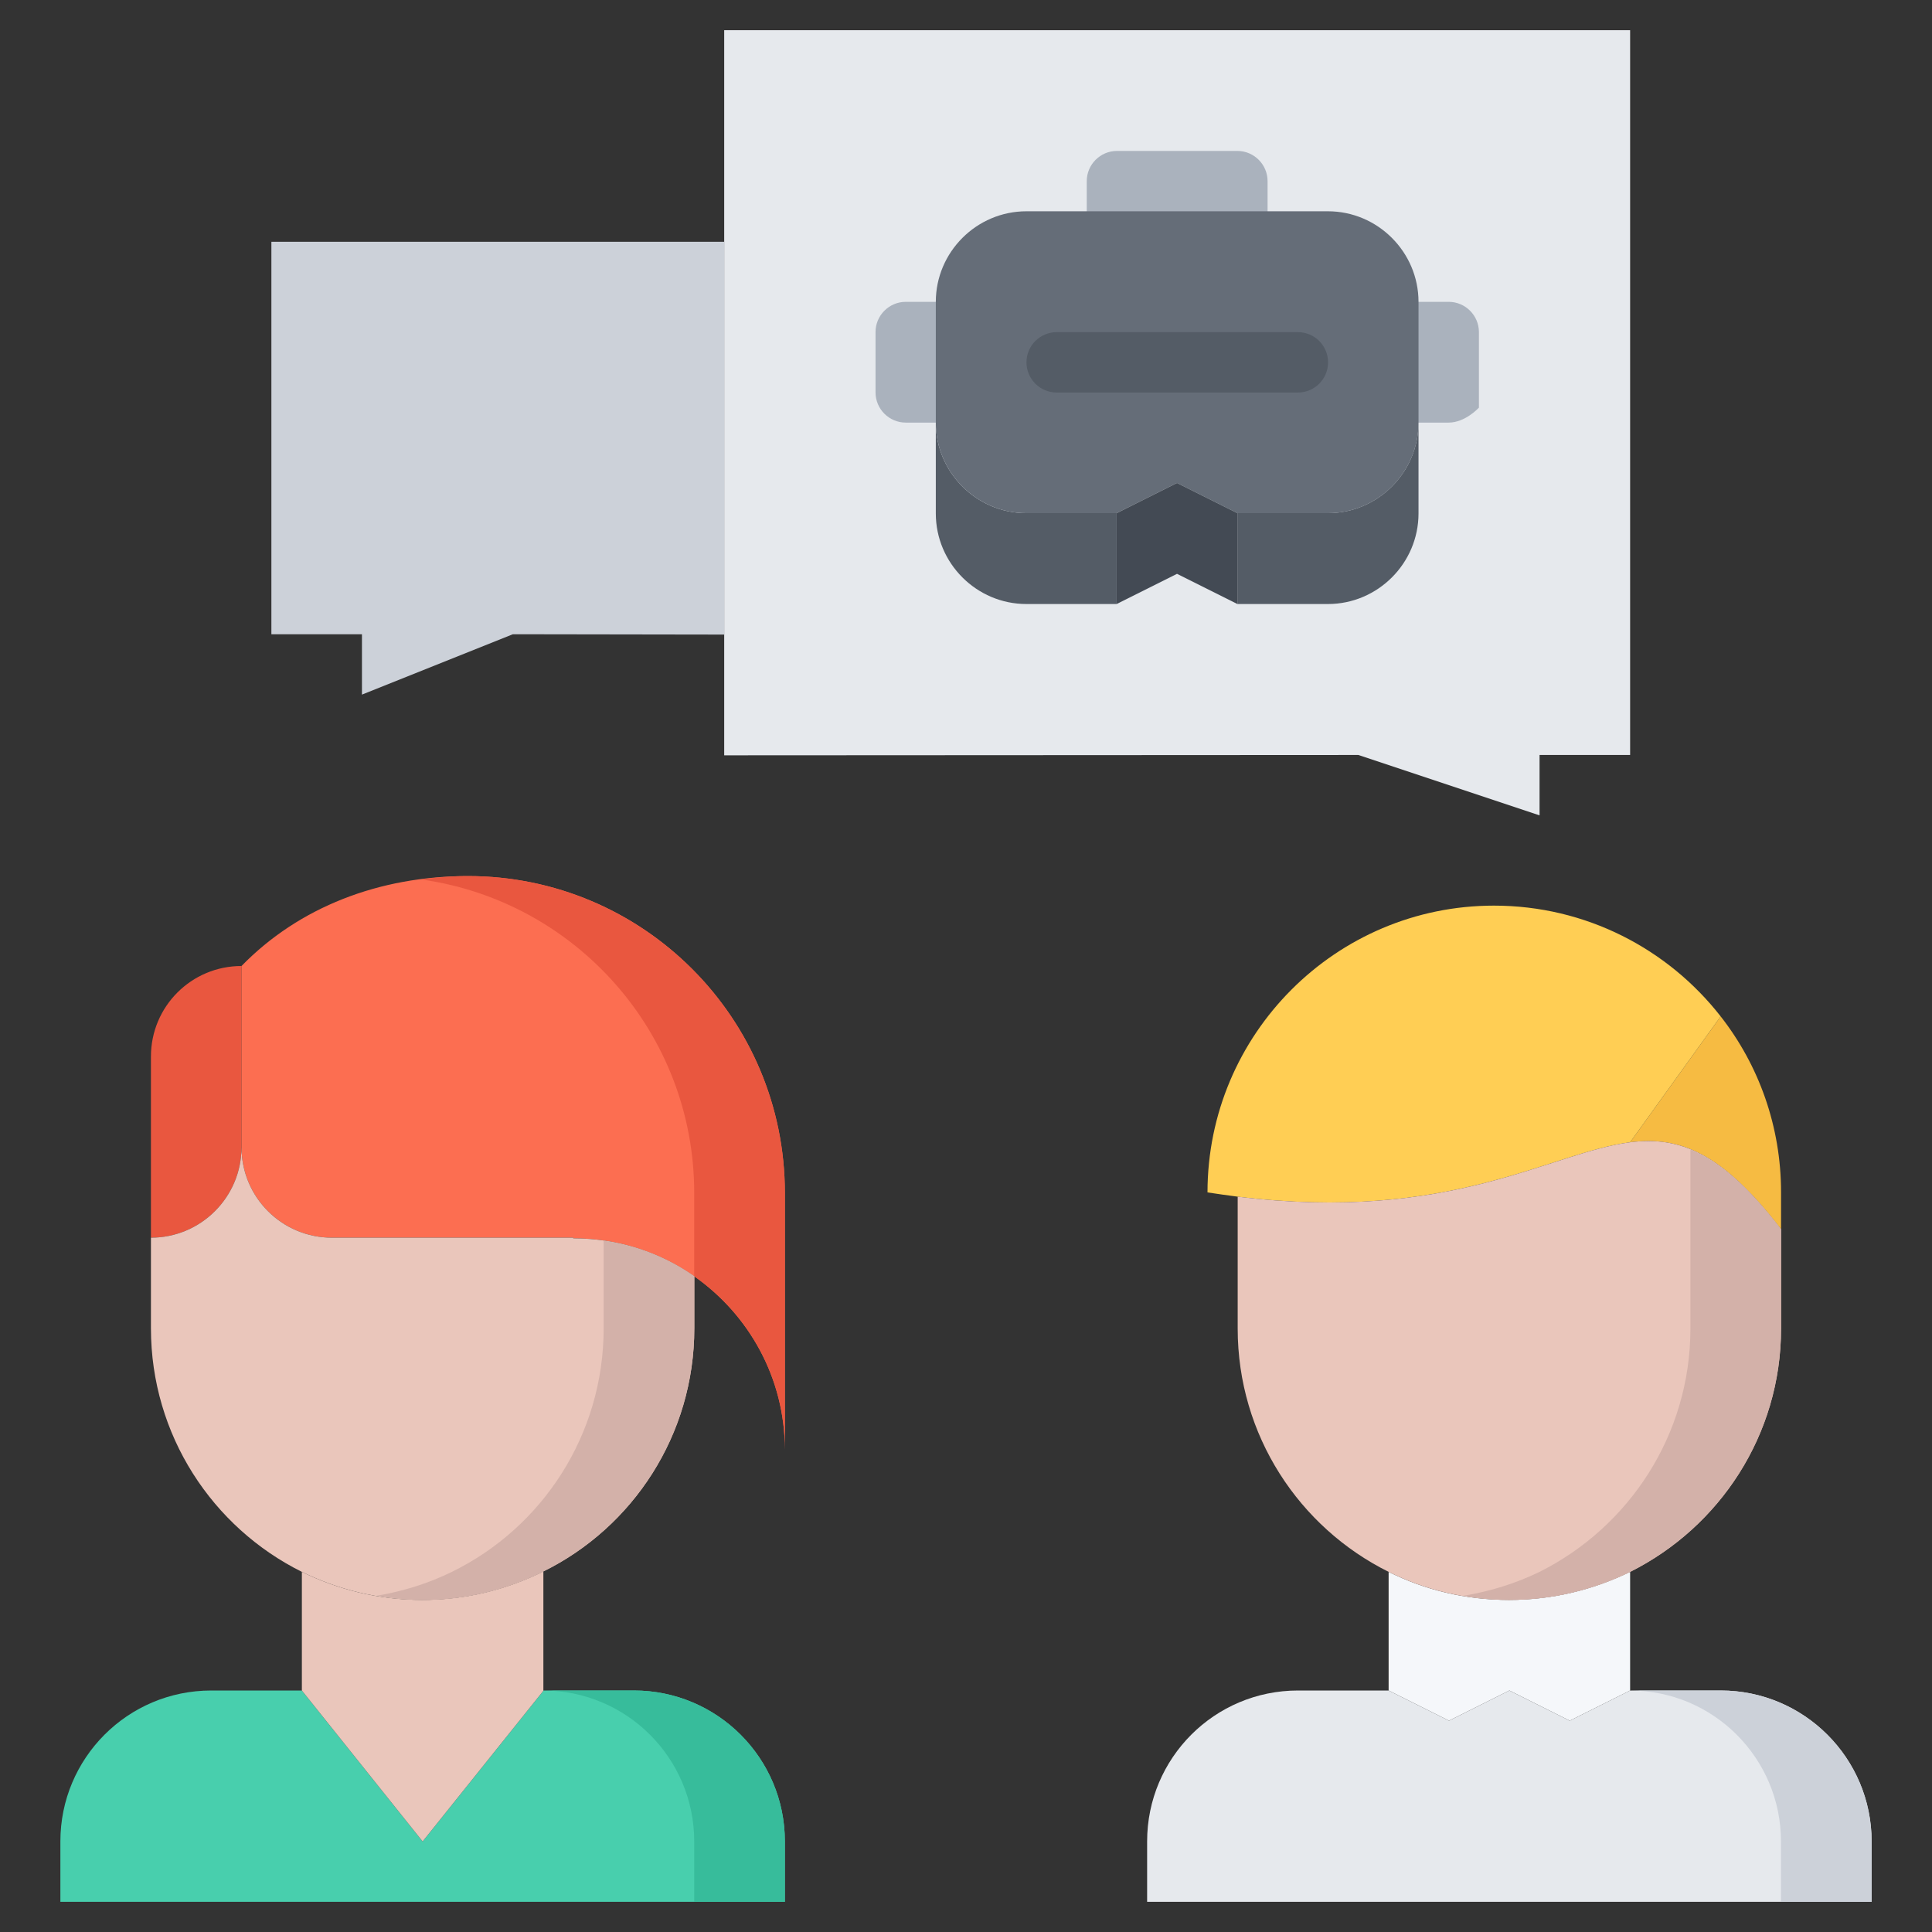 <svg id="icons" enable-background="new 0 0 64 64" height="512" viewBox="0 0 64 64" width="512" xmlns="http://www.w3.org/2000/svg"><rect x="0" y="0" width="64" height="64" fill="#333333" stroke="none"/><path d="m23.99 8.01v13.011h-.01l-6.99-.011-5 2v-2h-3v-13h14.99z" fill="#ccd1d9"/><path d="m23.99 1v7.01 13.011 4l21.01-.011 6 2v-2h3v-24.01z" fill="#e6e9ed"/><path d="m40.99 5c.55 0 1 .45 1 1v1c0 .55-.45 1-1 1h-3.99c-.55 0-1-.45-1-1v-1c0-.55.45-1 1-1z" fill="#aab2bd"/><path d="m48.991 12.009v1.495s-.45.495-1 .495h-17.988c-.55 0-1-.45-1-1v-2c0-.55.45-1 1-1h17.988c.55 0 1 .45 1 1z" fill="#aab2bd"/><path d="m36.99 16.999v3.01h-2.99c-1.65 0-3-1.35-3-3v-3.01c0 1.65 1.35 3 3 3z" fill="#545c66"/><path d="m46.99 13.009v.99c0 1.65-1.351 3-3 3h-3l-2-1-2 1h-2.99c-1.65 0-3-1.35-3-3v-.99-3.01c0-1.649 1.35-3 3-3h2 5.99 2c1.649 0 3 1.351 3 3z" fill="#656d78"/><path d="m46.99 17.009c0 1.65-1.351 3-3 3h-3v-3.01h3c1.649 0 3-1.35 3-3z" fill="#545c66"/><path d="m40.99 16.999v3.01l-2-1-2 1v-3.01l2-1z" fill="#434a54"/><path d="m54 52.07v3.93l-2 1-2-1-2 1-2-1v-3.93c1.2.6 2.55.93 3.99.93s2.8-.34 4.01-.93z" fill="#f5f7fa"/><path d="m5 35c0-1.66 1.34-3 3-3v6c0 1.66-1.35 3-3 3z" fill="#e9573f"/><path d="m26 63h-24v-2c0-2.76 2.23-5 5-5h3l4 5 3.99-4.979.01-.021h3c2.76 0 5 2.24 5 5z" fill="#48cfad"/><path d="m21 56h-3c2.759.002 4.997 2.241 4.997 5v2h3.003v-2c0-2.76-2.24-5-5-5z" fill="#37bc9b"/><path d="m18 52.07v3.93l-.01.021-3.99 4.979-4-5v-3.93c1.2.59 2.55.93 3.99.93 1.439 0 2.79-.34 4-.939z" fill="#eac6bb"/><path d="m59 39.5v1.22c-1.95-2.539-3.36-3.09-5-2.88l3-4.17c1.26 1.61 2 3.641 2 5.83z" fill="#f6bb42"/><path d="m57 33.67-3 4.17c-2.66.341-5.92 2.67-13 1.801-.33-.04-.66-.091-1-.141 0-5.24 4.25-9.5 9.49-9.5 3.05 0 5.77 1.44 7.51 3.67z" fill="#ffce54"/><path d="m18.99 41h-7.99c-1.66 0-3-1.34-3-3v-6c1.9-1.95 4.56-2.979 7.5-2.979 5.8 0 10.5 4.699 10.5 10.5v8.5c0-2.37-1.19-4.471-3-5.74-1.14-.8-2.52-1.26-4.01-1.26z" fill="#fc6e51"/><path d="m15.5 29.021c-.53 0-1.046.045-1.555.111 5.112.707 9.052 5.081 9.052 10.389v2.758c.001.001.002.001.003.002 1.81 1.27 3 3.37 3 5.74v-8.5c0-5.801-4.7-10.5-10.5-10.5z" fill="#e9573f"/><path d="m59 44v.01c0 3.53-2.04 6.58-5 8.061-1.21.589-2.57.929-4.01.929s-2.79-.33-3.99-.93c-2.96-1.47-5-4.521-5-8.061v-.05-4.319c7.08.869 10.34-1.46 13-1.801 1.64-.21 3.05.341 5 2.88z" fill="#eac6bb"/><path d="m55.997 38.08v5.92.01c0 3.53-2.04 6.58-5 8.061-.78.38-1.627.643-2.514.791.491.081.991.138 1.507.138 1.439 0 2.8-.34 4.01-.93 2.96-1.48 5-4.53 5-8.061v-.009-3.28c-1.134-1.476-2.083-2.266-3.003-2.64z" fill="#d3b1a9"/><path d="m62 61v2h-24v-2c0-2.76 2.23-5 5-5h3l2 1 2-1 2 1 2-1h3c2.76 0 5 2.24 5 5z" fill="#e6e9ed"/><path d="m57 56h-3-.001c2.759.002 4.998 2.241 4.998 5v2h3.003v-2c0-2.76-2.24-5-5-5z" fill="#ccd1d9"/><path d="m23 42.28v1.72c0 3.54-2.04 6.601-5.01 8.061-1.21.6-2.561.939-4 .939-1.44 0-2.79-.34-3.99-.93-2.96-1.47-5-4.53-5-8.07v-3c1.65 0 3-1.34 3-3 0 1.66 1.34 3 3 3h7.99v.021c1.49 0 2.87.459 4.01 1.259z" fill="#eac6bb"/><path d="m19.997 41.098v2.902c0 3.54-2.04 6.601-5.01 8.061-.778.386-1.619.649-2.5.799.49.082.988.14 1.503.14 1.439 0 2.79-.34 4-.939 2.97-1.46 5.01-4.521 5.01-8.061v-1.72c-.878-.616-1.899-1.024-3.003-1.182z" fill="#d3b1a9"/><g style="fill:none;stroke:#000;stroke-width:2;stroke-linecap:round;stroke-linejoin:round;stroke-miterlimit:10"><path d=""/><path d=""/><path d=""/></g><path d="m50.03 60.999c-.553 0-1.005-.447-1.005-1s.442-1 .994-1h.011c.552 0 1 .447 1 1s-.448 1-1 1z" fill="#e6e9ed"/><path d="m42.994 13.003h-7.99c-.553 0-1-.447-1-1s.447-1 1-1h7.99c.553 0 1 .447 1 1s-.447 1-1 1z" fill="#545c66"/></svg>